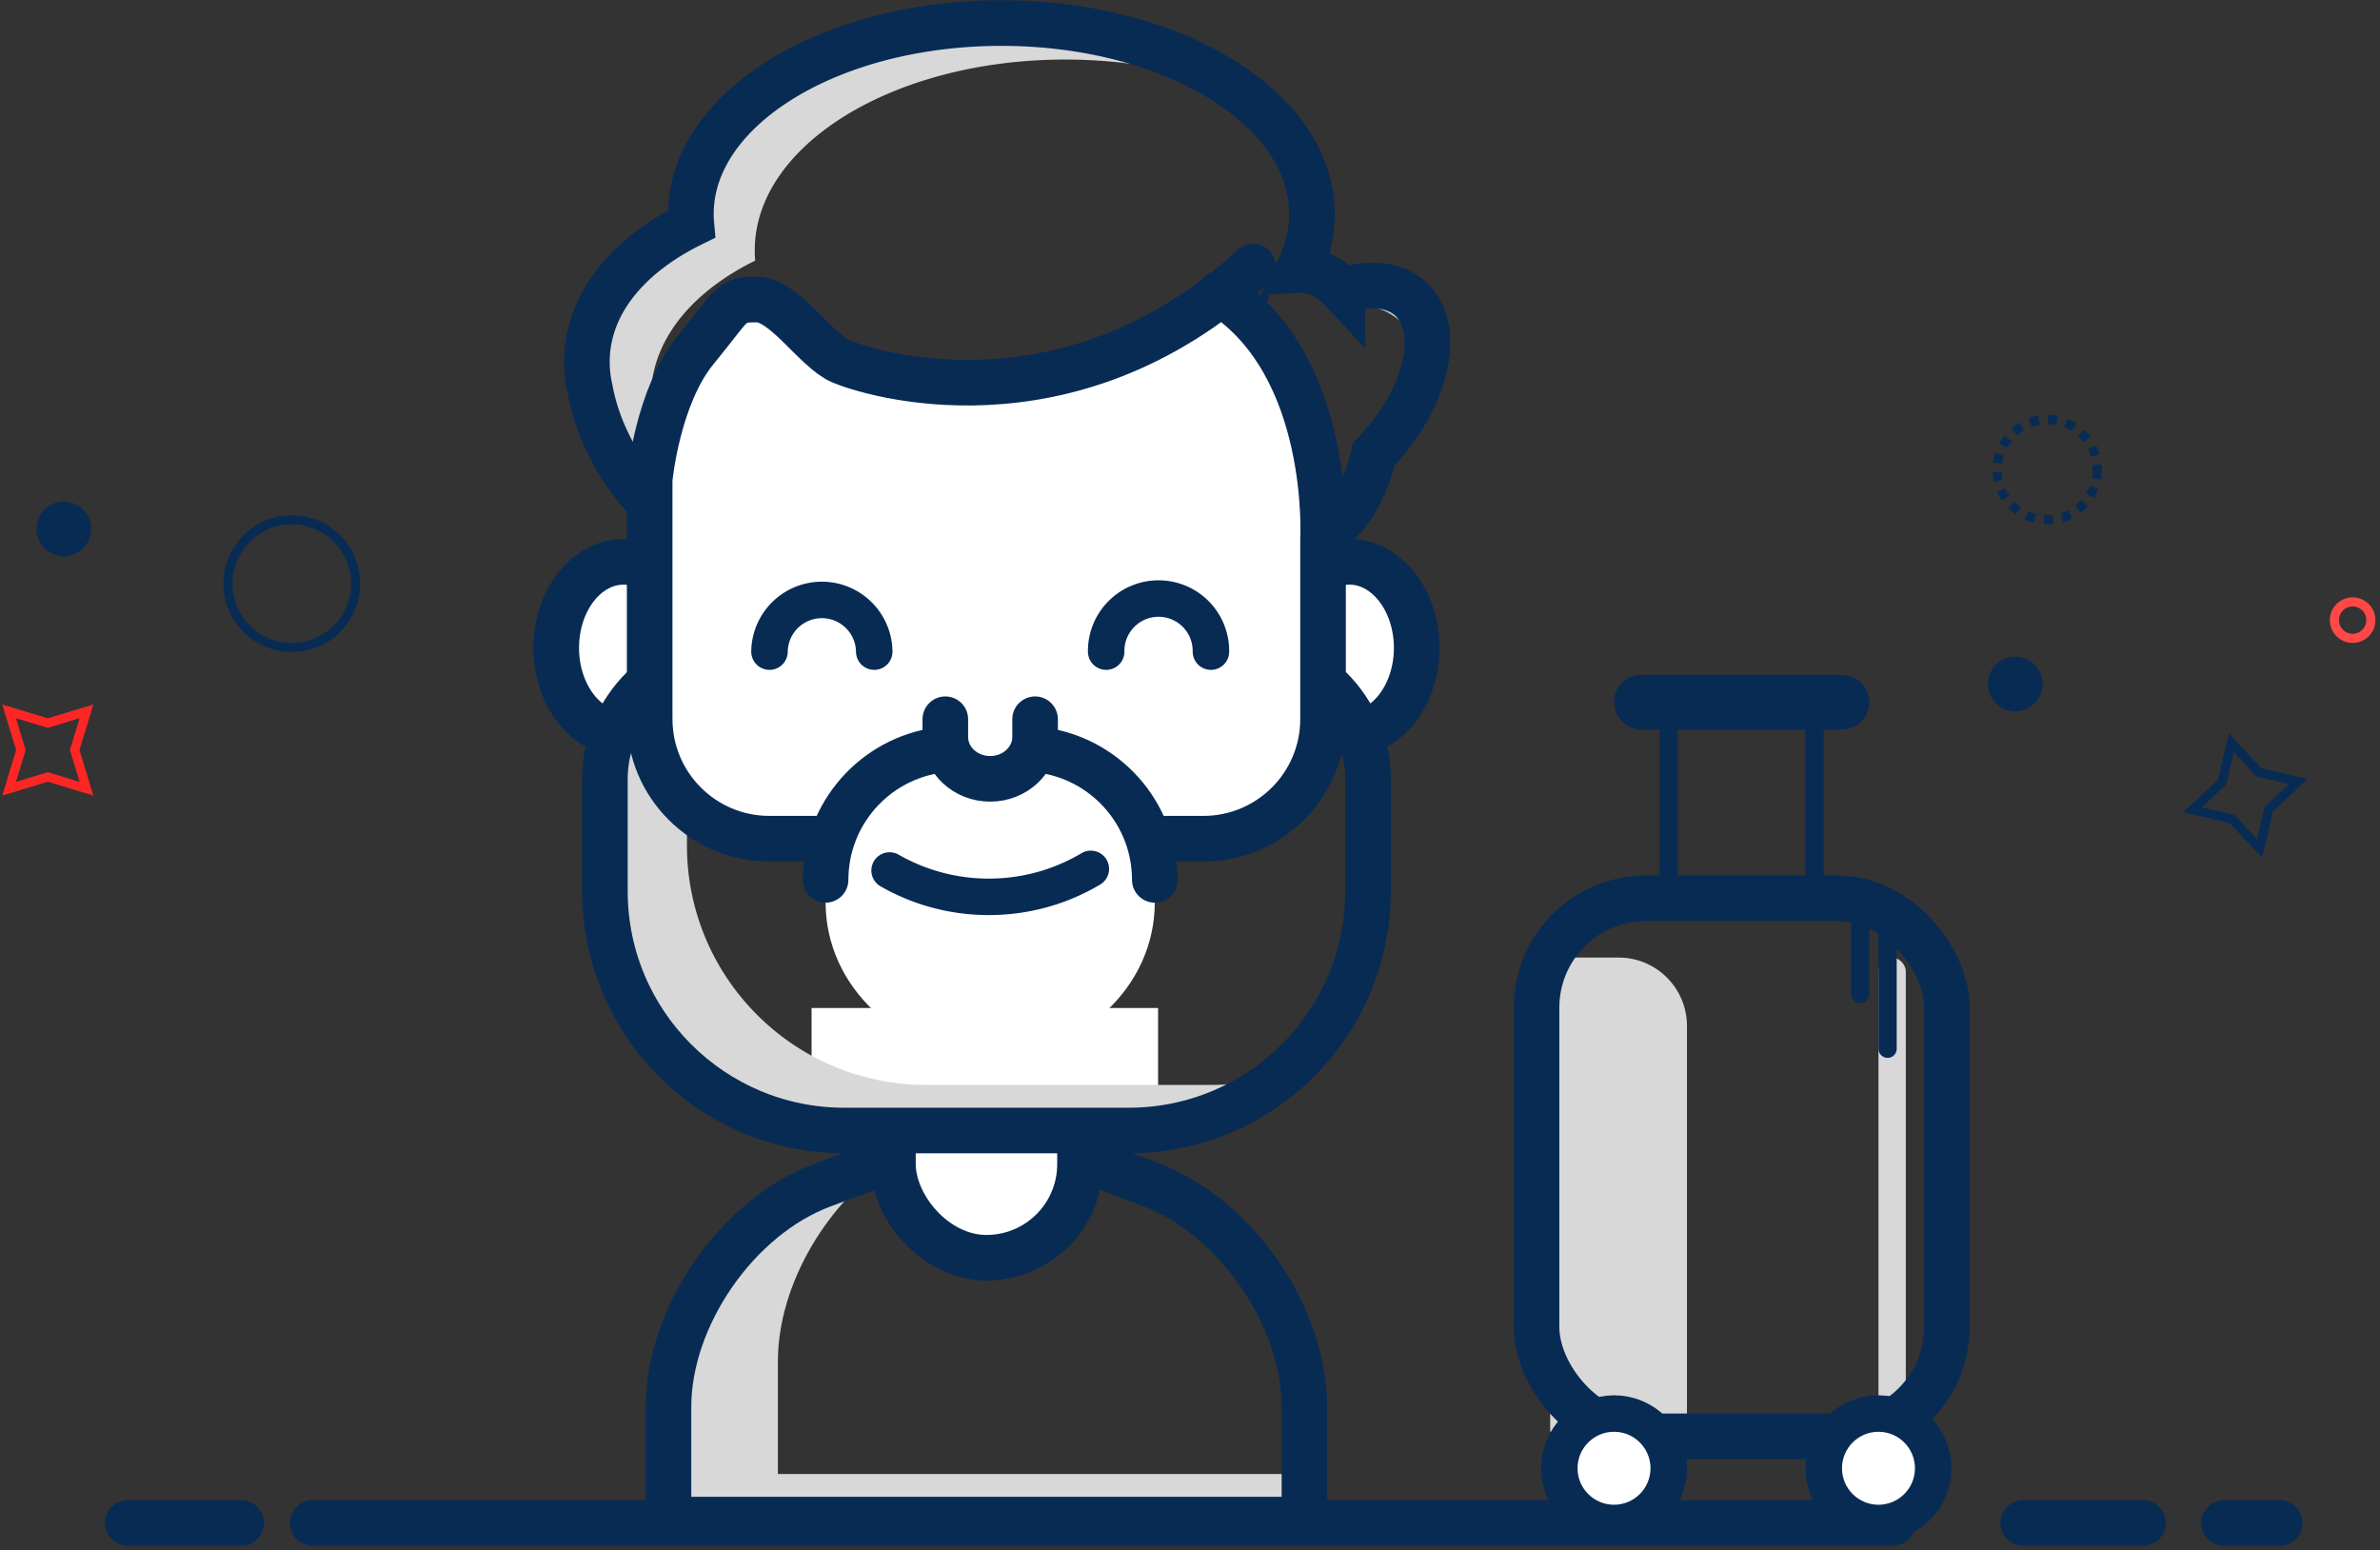 <svg xmlns="http://www.w3.org/2000/svg" width="261" height="170" viewBox="0 0 261 170">
    <rect x="0" y="0" width="261" height="170" fill="#333333" stroke="none"/>
    <g fill="none" fill-rule="evenodd" transform="translate(1 2)">
        <circle cx="220" cy="73" r="3" fill="#082B54"/>
        <path stroke="#FE2625" d="M4.243 83.193L0 84.485l1.292-4.242L0 76l4.243 1.292L8.485 76l-1.292 4.243 1.292 4.242z"/>
        <path stroke="#082B54" d="M247.798 86.718l-1.002 4.32-3.029-3.24-4.32-1.002 3.24-3.029 1.003-4.32 3.028 3.24 4.32 1.003z"/>
        <path stroke="#082B54" stroke-linecap="round" stroke-width="5" d="M13 165h12.457m7.84 0h173.285m14.29 0h13.14m8.877 0H249"/>
        <circle cx="6" cy="56" r="3" fill="#082B54"/>
        <circle cx="31" cy="62" r="7" stroke="#082B54"/>
        <circle cx="257" cy="66" r="2" stroke="#FF4847"/>
        <circle cx="223.5" cy="49.5" r="5.5" stroke="#082B54" stroke-dasharray="1"/>
        <g transform="translate(60 .53)">
            <path fill="#D8D8D8" d="M37.168 124.441l-7.999 2.993c-9.313 3.485-16.861 14.368-16.861 24.31v12.359H82.05v-5H24.308v-12.36c0-8.47 5.478-17.623 12.86-22.302z"/>
            <path stroke="#082B54" stroke-width="5" d="M12.308 151.743c0-9.94 7.548-20.824 16.861-24.309l18.223-6.819 17.825 6.752c9.297 3.522 16.834 14.433 16.834 24.376v12.36H12.308v-12.36z"/>
            <rect width="20.513" height="28.718" x="36.923" y="106.667" fill="#FFF" stroke="#082B54" stroke-width="5" rx="10.256"/>
            <ellipse cx="7.385" cy="68.513" fill="#FFF" stroke="#082B54" stroke-width="5" rx="7.385" ry="9.436"/>
            <ellipse cx="86.974" cy="68.513" fill="#FFF" stroke="#082B54" stroke-width="5" rx="7.385" ry="9.436"/>
            <path fill="#FFF" d="M28 108h38v13H28z"/>
            <path fill="#D8D8D8" d="M17.514 69.041c-6.872.895-12.18 6.77-12.18 13.886v12.252c0 14.505 11.752 26.257 26.25 26.257h31.19c6.481 0 12.412-2.347 16.99-6.237a26.242 26.242 0 0 1-7.99 1.237h-31.19c-14.498 0-26.25-11.752-26.25-26.257V77.927c0-3.374 1.193-6.468 3.18-8.886z"/>
            <path stroke="#082B54" stroke-width="5" d="M5.333 82.927c0-7.734 6.274-14.004 14.009-14.004h55.675c7.737 0 14.009 6.27 14.009 14.004v12.252c0 14.502-11.748 26.257-26.252 26.257h-31.19c-14.498 0-26.25-11.752-26.25-26.257V82.927z"/>
            <path fill="#D8D8D8" d="M81.589 56.615c-2.075-.021-3.977-1.3-5.458-3.414a6.222 6.222 0 0 1-.629-.18c1.567-2.142 2.53-4.524 2.753-7.079a13.408 13.408 0 0 0-.52-5.004 32.704 32.704 0 0 0 3.268-1.931c-.613 2.006-.964 4.284-.977 6.7-1.78 4.131-1.715 8.057.56 10.178.306.285.641.528 1.003.73zm13.673-23.747c-.285-1.016-.791-1.896-1.53-2.586-1.136-1.059-2.68-1.537-4.44-1.495a14.629 14.629 0 0 1-.92 2.297c.09-.005.179-.007.269-.007 1.68 0 3.247.824 4.572 2.248.7-.217 1.386-.37 2.05-.457zm-78.12 23.593c-3.784-.525-8.166-4.142-11.04-9.546-1.214-2.283-2.013-4.611-2.404-6.797a13.27 13.27 0 0 1-.286-4.111c.508-5.81 4.835-10.726 11.406-13.96a13.091 13.091 0 0 1-.049-1.124C14.77 9.368 30.015 0 48.821 0 59.5 0 69.033 3.022 75.276 7.75 69.761 5.385 63.054 4 55.821 4c-18.806 0-34.052 9.368-34.052 20.923 0 .377.016.752.049 1.124-6.57 3.234-10.898 8.15-11.406 13.96a13.27 13.27 0 0 0 .286 4.11c.391 2.187 1.19 4.515 2.404 6.798 1.15 2.163 2.542 4.04 4.04 5.546z"/>
            <path stroke="#082B54" stroke-width="5" d="M86.213 29.325c-1.325-1.424-2.893-2.248-4.572-2.248-.09 0-.18.002-.27.007.976-1.948 1.5-4.017 1.5-6.16C82.872 9.367 67.628 0 48.822 0 30.015 0 14.769 9.368 14.769 20.923c0 .377.016.752.049 1.124-6.57 3.234-10.898 8.15-11.406 13.96a13.27 13.27 0 0 0 .286 4.11c.391 2.187 1.19 4.515 2.404 6.798 3.684 6.927 9.847 10.918 14.05 9.224 4.531 1.889 9.749 3.188 15.358 3.679 18.734 1.639 34.738-6.364 35.745-17.876a13.408 13.408 0 0 0-.52-5.004 32.704 32.704 0 0 0 3.268-1.931c-.613 2.006-.964 4.284-.977 6.7-1.78 4.131-1.715 8.057.56 10.178.706.658 1.57 1.092 2.545 1.316 1.494 2.132 3.415 3.414 5.51 3.414 3.639 0 6.75-3.867 8.013-9.334.103-.106.204-.214.306-.322 5.562-5.966 7.251-13.432 3.771-16.677-1.762-1.643-4.511-1.889-7.518-.957z"/>
            <path fill="#FFF" stroke="#082B54" stroke-linecap="round" stroke-width="5" d="M72.803 29.64c12.35 7.894 11.288 26.97 11.288 26.97v19.703c0 7.248-5.872 13.123-13.128 13.123H23.373c-7.25 0-13.128-5.877-13.128-13.123V50.046s.85-9.109 5.071-14.237 3.695-5.493 6.695-5.493c2.999 0 6.407 5.55 9.22 6.775 2.812 1.226 24.803 8.343 45.2-10.38"/>
            <g transform="translate(29.538 75.744)">
                <ellipse cx="18.051" cy="20.667" fill="#FFF" rx="18.051" ry="16.821"/>
                <path stroke="#082B54" stroke-linecap="round" stroke-width="5" d="M0 18.205C0 10.94 5.401 4.933 12.402 3.98m11.02-.036c7.14.831 12.68 6.898 12.68 14.262M22.974.592v1.945c0 2.535-2.21 4.591-4.923 4.591-2.718 0-4.922-2.051-4.922-4.591V.592"/>
            </g>
            <path stroke="#082B54" stroke-linecap="round" stroke-width="4" d="M36.556 92.923a21.817 21.817 0 0 0 10.882 2.888c4.086 0 7.911-1.118 11.186-3.065"/>
            <g stroke="#082B54" stroke-linecap="round" stroke-width="4">
                <path d="M34.872 68.923a5.744 5.744 0 0 0-11.487 0M71.795 68.923a5.744 5.744 0 1 0-11.487 0"/>
            </g>
        </g>
        <g transform="translate(165 72)">
            <path fill="#D8D8D8" d="M4 31h7.5c4.142 0 7.5 3.352 7.5 7.506V83H4V31z"/>
            <rect width="3" height="51" x="40" y="31" fill="#D8D8D8" rx="1.5"/>
            <rect width="45" height="59" x="2.5" y="24.5" stroke="#082B54" stroke-width="5" rx="12"/>
            <g fill="#FFF" stroke="#082B54" stroke-width="4" transform="translate(5 81)">
                <circle cx="6" cy="6" r="6"/>
                <circle cx="35" cy="6" r="6"/>
            </g>
            <g stroke="#082B54" stroke-linecap="round" stroke-width="2">
                <path d="M41 26v15M38 25v10"/>
            </g>
            <g stroke="#082B54" transform="translate(11)">
                <rect width="23" height="1" x="2.5" y="2.5" stroke-width="5" rx=".5"/>
                <g transform="translate(5 3)">
                    <rect width="1" height="20" x=".5" y=".5" rx=".5"/>
                    <rect width="1" height="20" x="16.5" y=".5" rx=".5"/>
                </g>
            </g>
        </g>
    </g>
</svg>
